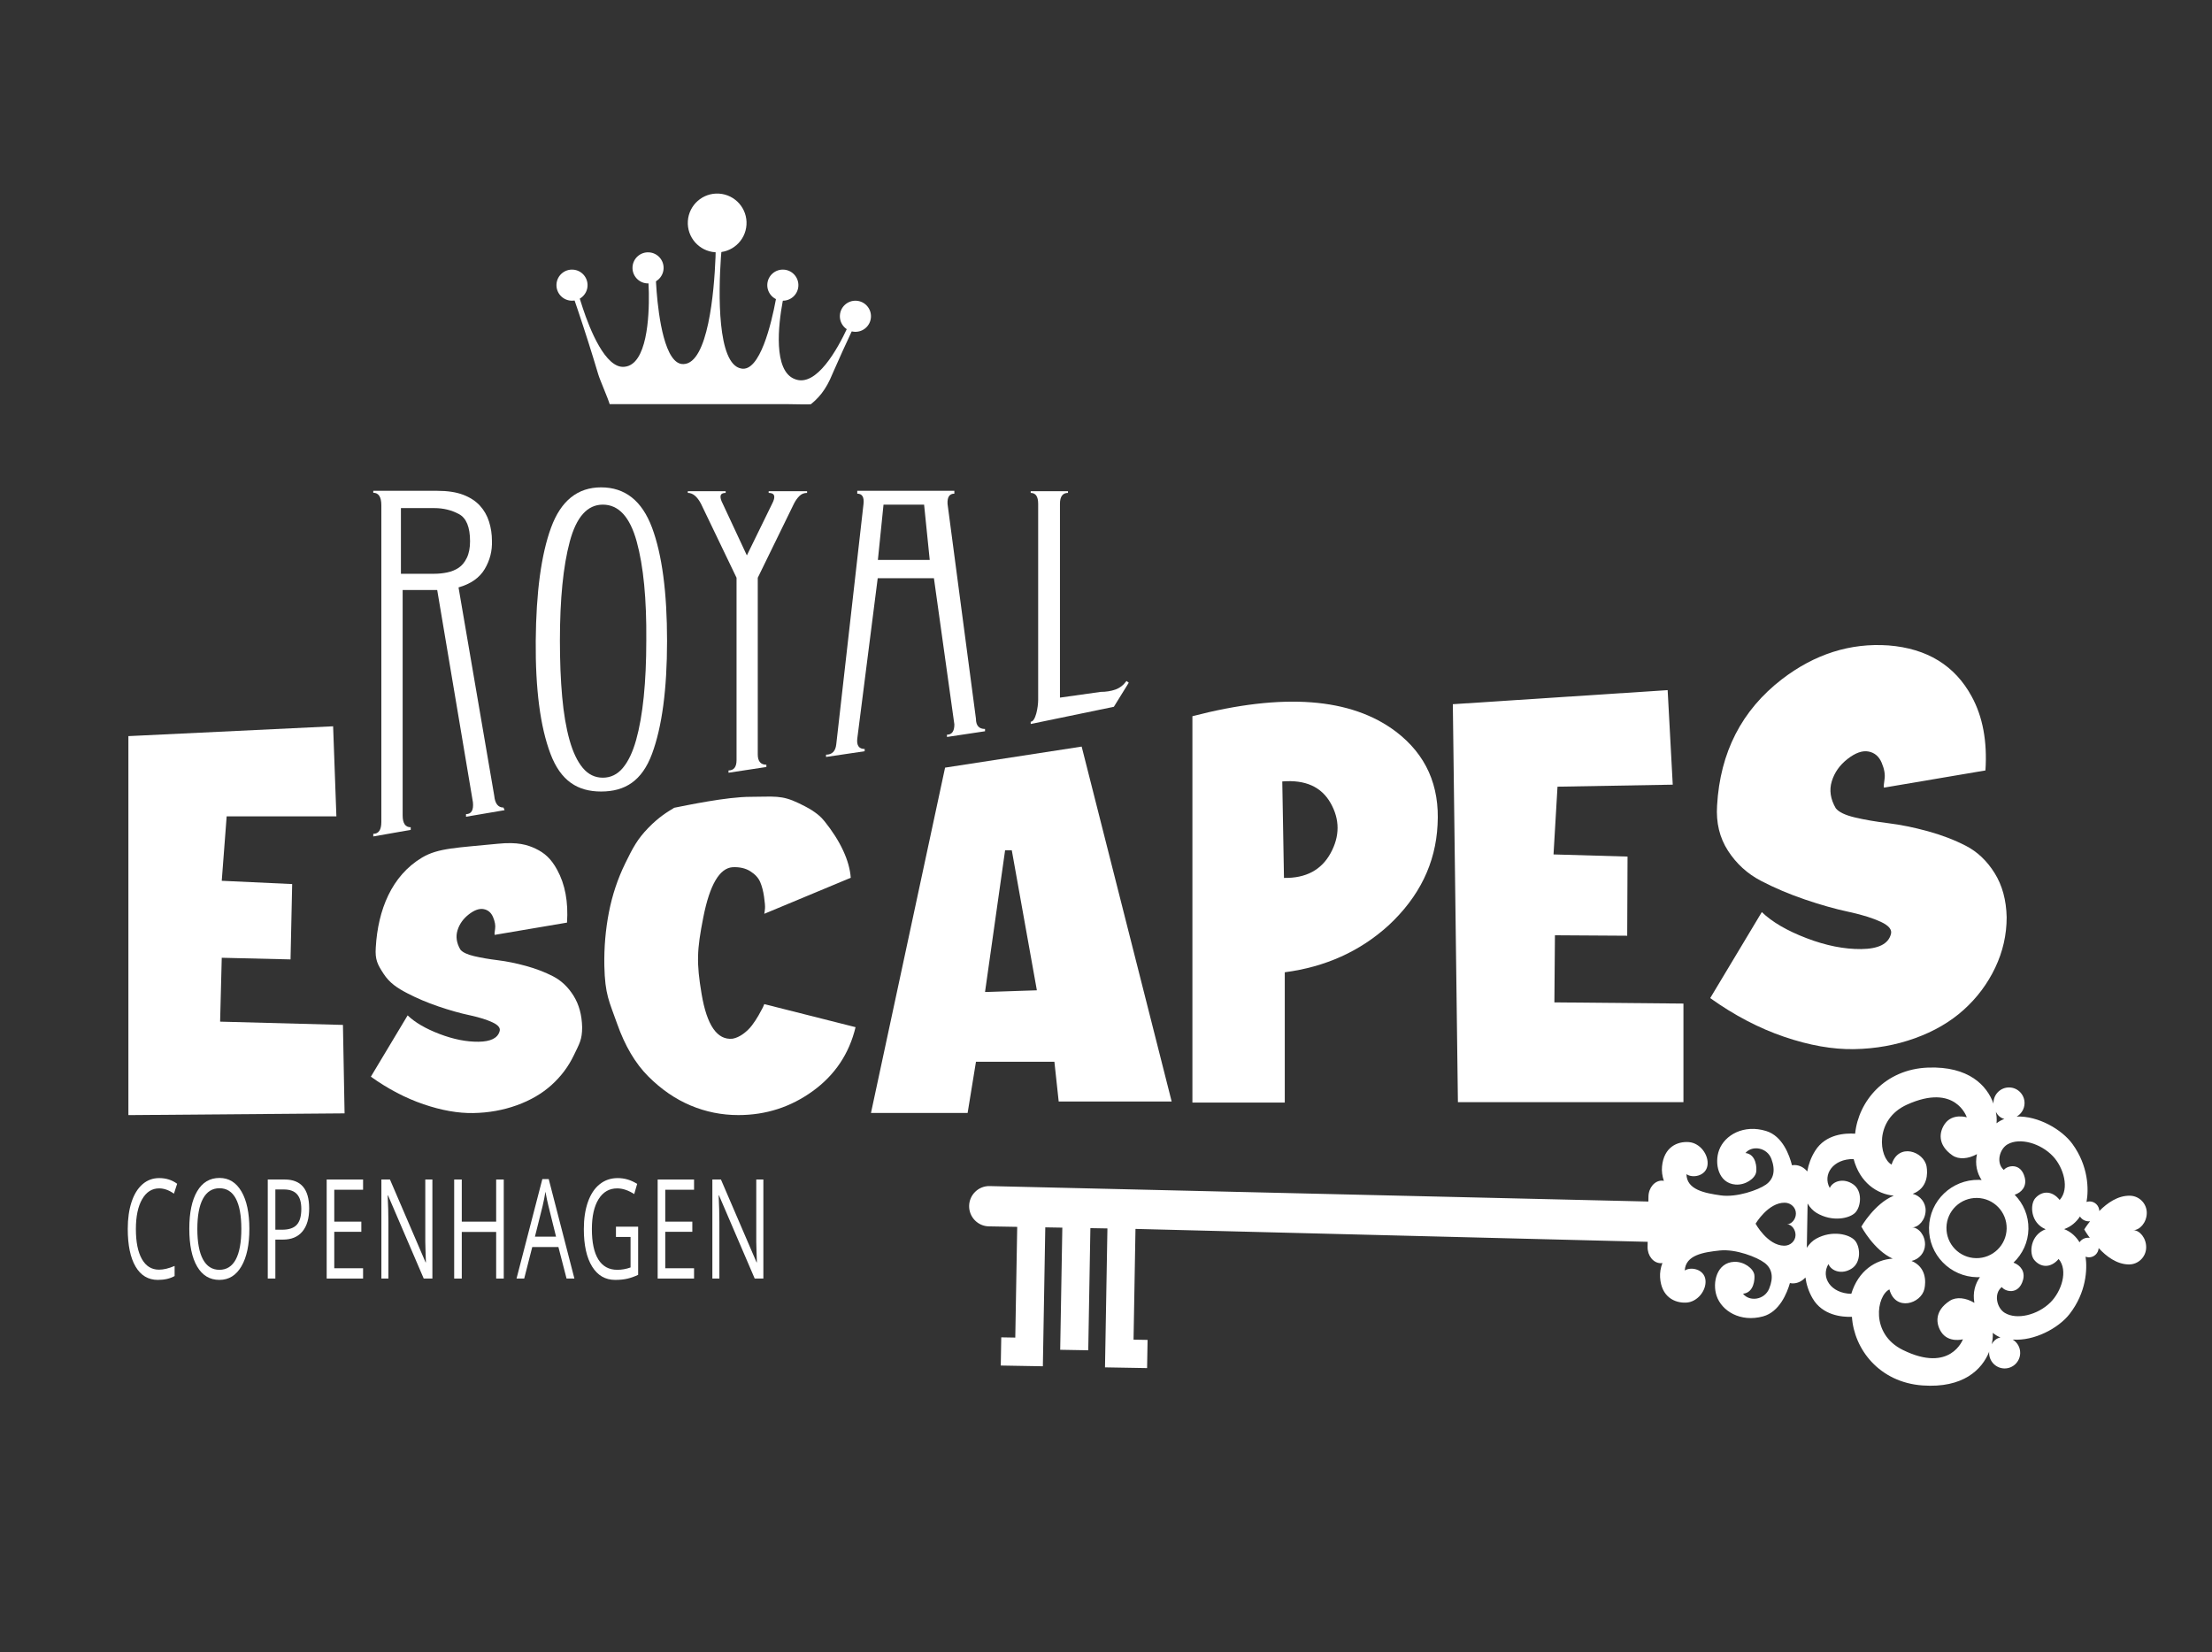 <?xml version="1.0" encoding="UTF-8"?><svg id="Layer_1" xmlns="http://www.w3.org/2000/svg" viewBox="0 0 640 478"><rect x="0" y="0" width="640" height="478" fill="#333333" stroke="none"/><defs><style>.cls-1,.cls-2{fill:#fff;}.cls-2{fill-rule:evenodd;}.cls-3{isolation:isolate;}</style></defs><g id="Royal-Escapes"><g id="Sort"><path id="r" class="cls-1" d="m118.833,240.099v-.76c-1.556,0-2.333-1.141-2.333-3.422v-65.209h10l10.333,61.407c.222,2.281-.444,3.422-2,3.422v.76l11.167-1.901-.333-.76c-1.556,0-2.444-1.141-2.667-3.422l-10.333-60.266c3.556-1.014,6.083-2.788,7.583-5.323s2.194-5.26,2.083-8.175c0-1.901-.278-3.739-.833-5.513s-1.444-3.327-2.667-4.658c-1.222-1.331-2.833-2.376-4.833-3.137-2-.76-4.5-1.141-7.5-1.141h-18.5v.57c1.556,0,2.333,1.204,2.333,3.612v91.635c0,2.281-.778,3.422-2.333,3.422v.76l10.833-1.901Zm6.828-74.099h-9.661v-19h9.661c2.599,0,4.972.576,7.119,1.727,2.147,1.152,3.22,3.774,3.22,7.869,0,1.919-.311,3.519-.932,4.798-.621,1.279-1.412,2.239-2.373,2.879s-2.062,1.088-3.305,1.343c-1.243.256-2.486.384-3.729.384h0Z"/><path id="o" class="cls-1" d="m173.919,229c6.918,0,11.828-3.077,14.729-10.896,2.901-7.819,4.352-18.715,4.352-32.688,0-14.084-1.451-25.008-4.352-32.771-2.901-7.763-7.811-11.645-14.729-11.645-6.807,0-11.632,3.882-14.478,11.645-2.845,7.763-4.324,18.687-4.435,32.771-.112,13.974,1.311,24.87,4.268,32.688s7.839,10.896,14.645,10.896Zm.495-4c-2.287,0-4.22-.944-5.799-2.833-1.579-1.889-2.858-4.583-3.839-8.083s-1.688-7.667-2.123-12.5c-.436-4.833-.653-10.25-.653-16.25,0-12,.953-21.556,2.858-28.667,1.906-7.111,5.091-10.667,9.556-10.667,4.574,0,7.84,3.556,9.801,10.667,1.96,7.111,2.886,16.667,2.777,28.667,0,6-.245,11.417-.735,16.25-.49,4.833-1.225,9-2.205,12.5s-2.26,6.194-3.839,8.083c-1.579,1.889-3.512,2.833-5.799,2.833Z"/><path id="y" class="cls-1" d="m221.734,221.907v-.664c-1.659,0-2.489-.995-2.489-2.986v-51.099l10.452-21.402c.442-.885.968-1.631,1.576-2.24.608-.608,1.355-.912,2.24-.912v-.498h-11.116v.498c1.77,0,2.101,1.051.995,3.152l-7.3,14.932-6.968-14.932c-1.106-2.101-.83-3.152.83-3.152v-.498h-10.95v.498c1.438,0,2.71,1.051,3.816,3.152l10.286,21.402v52.758c0,1.991-.774,2.986-2.323,2.986v.664l10.95-1.659Z"/><path id="a" class="cls-1" d="m250.171,217.348v-.661c-1.643,0-2.355-.991-2.136-2.974l5.914-46.431h16.264l5.914,42.3c0,1.983-.712,2.974-2.136,2.974v.661l11.007-1.652v-.661c-1.752,0-2.629-.991-2.629-2.974l-8.214-62.129c-.11-1.983.548-2.974,1.971-2.974v-.826h-28.093v.826c1.424,0,2.026.991,1.807,2.974l-7.886,69.564c-.219,1.983-1.205,2.974-2.957,2.974v.661l11.171-1.652Zm18.829-55.348h-15l1.63-16h11.739l1.63,16Z"/><path id="l" class="cls-1" d="m322.273,204.487l4.314-6.968-.664-.498c-.885,1.217-1.963,2.046-3.235,2.489-1.272.442-2.682.664-4.231.664l-11.779,1.659v-56.076c0-2.101.774-3.152,2.323-3.152v-.498h-10.784v.498c1.438,0,2.157,1.051,2.157,3.152v56.74c0,1.991-.719,6.304-2.157,6.304v.664l24.056-4.977Z"/><polygon id="E" class="cls-1" points="99.698 322.115 99.224 296.527 63.685 295.579 64.159 277.099 84.061 277.572 84.535 255.775 64.159 254.828 65.581 236.189 97.329 236.189 96.381 210.127 37.149 212.971 37.149 322.619 99.698 322.115"/><path id="S" class="cls-1" d="m136.553,322.619l.428-.596c4.414-.079,8.592-.828,12.533-2.246,3.941-1.419,7.291-3.37,10.05-5.853,2.759-2.483,4.926-5.38,6.503-8.69s2.365-4.414,2.365-8.04c-.079-3.547-.906-6.582-2.483-9.104-1.576-2.522-3.547-4.394-5.912-5.616s-4.986-2.227-7.863-3.015c-2.877-.788-5.596-1.34-8.158-1.655-2.562-.315-4.848-.709-6.858-1.182-2.01-.473-3.33-1.104-3.961-1.892-1.104-1.892-1.379-3.744-.828-5.557.552-1.813,1.636-3.35,3.251-4.611,1.616-1.261,3.054-1.774,4.316-1.537,1.261.236,2.168,1.005,2.719,2.306.552,1.301.749,2.443.591,3.429-.158.985-.197,1.557-.118,1.714l20.927-3.547c.394-5.991-.552-11.075-2.838-15.252-1.791-3.297-3.681-4.906-6.219-6.125-2.378-1.141-5.263-2.014-10.925-1.442-11.705,1.182-17.262,1.182-21.992,4.02-8.744,5.247-12.73,15.055-13.36,26.012-.236,3.547.512,4.887,2.246,7.567,1.734,2.68,4,4.158,6.798,5.616,2.798,1.458,5.813,2.739,9.045,3.843,3.232,1.104,6.227,1.951,8.986,2.542l.39.085c2.579.572,4.676,1.233,6.29,1.984,1.695.788,2.384,1.655,2.069,2.601-.552,1.971-2.581,2.976-6.089,3.015-3.508.039-7.271-.709-11.291-2.246s-7.094-3.33-9.222-5.38l-10.641,17.735c4.966,3.547,10.05,6.207,15.252,7.981,5.202,1.774,10.011,2.621,14.425,2.542l-.428.596Z"/><path id="C" class="cls-1" d="m213.63,322.612c7.968,0,15.149-2.316,21.542-6.949,6.393-4.633,10.516-10.794,12.369-18.485l-26.407-6.671-.417.973c-.278.556-.695,1.32-1.251,2.293-.556.973-1.181,1.923-1.876,2.849-.695.927-1.552,1.76-2.571,2.502-1.019.741-2.038,1.205-3.058,1.39-4.447.463-7.436-3.845-8.964-12.925-1.529-9.08-1.367-12.763.486-22.168,1.853-9.404,4.679-14.246,8.478-14.524,2.038-.093,3.753.301,5.142,1.181,1.39.88,2.34,1.923,2.849,3.127s.88,2.617,1.112,4.239c.232,1.621.324,2.733.278,3.336-.046.602-.116,1.135-.208,1.598l25.017-10.424c-.185-2.502-.927-5.142-2.224-7.922s-3.081-5.582-5.351-8.408c-1.08-1.345-1.995-2.028-2.85-2.643-.943-.677-1.887-1.271-4.568-2.573-5.115-2.483-7.217-1.872-14.054-1.872s-18.342,2.44-22.018,3.161c-1.909,1.169-4.319,2.538-7.516,5.828-3.197,3.289-4.494,5.813-6.671,10.26-2.177,4.447-3.753,9.173-4.725,14.176-.973,5.003-1.413,10.146-1.32,15.427.185,8.432,1.413,10.308,3.683,16.747,2.27,6.44,5.281,11.536,9.034,15.288,3.753,3.753,7.829,6.555,12.23,8.408,4.401,1.853,9.011,2.78,13.829,2.78Z"/><path id="A" class="cls-1" d="m306.315,318.687h32.685l-26.042-102.688-39.518,6.091-21.44,99.909h27.963l2.414-14.816h22.692l1.245,11.504Zm-21.315-31.688l5.806-41h1.935l7.258,40.514-15,.486Z"/><path id="P" class="cls-1" d="m371.723,319v-37.704c11.767-1.543,21.774-6.064,30.022-13.56,8.908-8.269,13.636-17.97,14.186-29.105.66-11.355-3.354-20.341-12.042-26.955-12.976-9.812-32.606-11.3-58.889-4.465v111.79h26.723Zm.125-65l-.356-.004-.491-27.91c6.656-.55,11.321,1.541,13.995,6.276,2.673,4.734,2.673,9.551,0,14.451-2.673,4.899-7.175,7.294-13.504,7.184l.356.004Z"/><polygon id="E-2" class="cls-1" points="487.073 318.868 487.073 290.35 449.733 290.006 449.891 270.59 470.801 270.722 470.899 247.822 449.483 247.2 450.634 227.6 483.977 227.018 482.504 199.665 420.35 203.737 421.819 318.868 487.073 318.868"/><path id="S-2" class="cls-1" d="m535.858,303.54l.601-.007c6.194-.111,12.056-1.161,17.586-3.152,5.53-1.991,10.231-4.728,14.102-8.212s6.913-7.549,9.125-12.194,3.318-9.512,3.318-14.6c-.111-4.977-1.272-9.235-3.484-12.775-2.212-3.539-4.977-6.166-8.295-7.881-3.318-1.714-6.996-3.125-11.033-4.231-4.037-1.106-7.853-1.88-11.448-2.323-3.595-.442-6.802-.995-9.623-1.659-2.82-.664-4.673-1.548-5.558-2.655-1.548-2.655-1.936-5.254-1.161-7.798.774-2.544,2.295-4.701,4.562-6.47,2.267-1.77,4.286-2.489,6.056-2.157s3.042,1.41,3.816,3.235c.774,1.825,1.051,3.429.83,4.811-.221,1.383-.276,2.184-.166,2.406h0l29.365-4.977c.553-8.406-.774-15.54-3.982-21.402-4.867-8.959-12.885-13.881-24.057-14.766-11.06-.774-21.347,2.489-30.859,9.789-11.613,8.959-17.863,21.125-18.747,36.499-.332,4.977.719,9.346,3.152,13.107,2.433,3.761,5.613,6.664,9.54,8.71,3.926,2.046,8.157,3.844,12.692,5.392,4.535,1.548,8.738,2.737,12.609,3.567l.548.119c3.619.803,6.561,1.731,8.826,2.784,2.378,1.106,3.346,2.323,2.903,3.65-.774,2.765-3.622,4.175-8.544,4.231-4.922.055-10.203-.995-15.844-3.152-5.641-2.157-9.954-4.673-12.941-7.549h0l-14.932,24.886c6.968,4.977,14.102,8.71,21.402,11.199s14.047,3.678,20.241,3.567l-.601.007Z"/><path id="Fill-19" class="cls-2" d="m507.945,354.039s3.636-6.158,8.461-6.074c1.8.031,3.235,1.45,3.205,3.169-.03,1.717-1.351,3.085-2.559,3.064,1.225.021,2.48,1.437,2.45,3.155-.03,1.717-1.513,3.084-3.313,3.053-4.825-.084-8.244-6.367-8.244-6.367Zm28.851-3.216c1.652-1.719,2.171-6.224-.594-8.167-2.763-1.94-5.875-.974-6.794,1.047-2.161-3.894.965-8.471,6.908-8.365,1.809,6.801,6.752,10.14,11.608,10.588-5.539,2.277-9.376,8.947-9.376,8.947,0,0,3.603,6.803,9.058,9.272-4.868.275-9.927,3.441-11.97,10.175-5.943-.102-8.908-4.785-6.612-8.601.847,2.053,3.924,3.128,6.753,1.284,2.831-1.843,2.47-6.365.879-8.139-1.589-1.777-6.576-3.03-11.188-.488-1.075.595-1.982,1.509-2.697,2.635l.224-12.817c.676,1.15,1.55,2.095,2.603,2.725,4.52,2.701,9.548,1.623,11.198-.095Zm14.969-31.24c14.066-6.348,17.287,3.673,17.287,3.673,0,0-4.099-1.274-6.333,1.865-1.614,2.269-2.287,6.031,2.166,9.141,1.824,1.275,4.617,1.044,7.11-.352-.641,3.014.074,5.539,1.346,7.494-.266-.019-.53-.048-.8-.053-7.827-.137-14.281,6.057-14.417,13.838-.136,7.779,6.099,14.196,13.926,14.332.27.005.535-.016.802-.026-1.34,1.91-2.142,4.408-1.607,7.442-2.443-1.483-5.225-1.813-7.093-.602-4.559,2.957-4.018,6.738-2.484,9.062,2.124,3.217,6.264,2.085,6.264,2.085,0,0-3.568,9.904-17.405,3.069-9.441-4.667-7.578-15.647-3.863-17.508,1.728,6.487,9.185,4.16,10.132-.158.432-1.964.607-6.263-3.725-8.073,2.196-.484,3.859-2.39,3.9-4.712.048-2.725-1.871-4.967-3.745-5,1.848.032,3.869-2.138,3.917-4.864.041-2.322-1.555-4.283-3.733-4.843,4.392-1.659,4.367-5.963,4.004-7.938-.796-4.349-8.167-6.934-10.12-.515-3.648-1.989-5.126-13.029,4.472-17.359Zm28.16,4.146c-.792.281-1.549.701-2.26,1.252.048-.632.064-1.281.001-1.962-.039-.439-.109-.898-.194-1.36.502,1.05,1.385,1.826,2.453,2.07Zm-8.198,40.275c-4.809-.084-8.641-4.051-8.557-8.861.084-4.809,4.051-8.641,8.861-8.557,4.809.084,8.641,4.051,8.557,8.861s-4.051,8.641-8.861,8.557Zm22.26-29.474c3.056,3.242,4.894,9.399,1.939,12.64-2.306-2.905-5.257-2.573-7.061-.503-1.597,1.83-1.4,7.161,3.008,8.974-4.469,1.656-4.852,6.977-3.32,8.862,1.731,2.131,4.669,2.567,7.075-.259,2.84,3.348.788,9.433-2.379,12.567-3.697,3.662-9.764,5.135-13.214,3.018-2.352-1.44-3.241-5.596-.852-7.465.959,1.355,4.869,2.379,6.124-1.994.709-2.473-.682-4.308-2.741-5.069,2.612-2.478,4.258-5.919,4.325-9.747.067-3.831-1.46-7.324-3.982-9.892,2.084-.689,3.538-2.478,2.916-4.972-1.102-4.413-5.046-3.527-6.051-2.206-2.323-1.951-1.289-6.074,1.112-7.432,3.522-1.992,9.534-.309,13.101,3.478Zm10.326,18.824c.143.003.279-.017.415-.033-1.082,1.363-1.694,2.379-1.694,2.379,0,0,.579,1.037,1.614,2.439-.139-.021-.274-.043-.418-.046-1.081-.019-2.026.513-2.559,1.319-.992-1.635-2.466-3.042-4.446-3.811,2.006-.701,3.527-2.055,4.576-3.654.505.822,1.431,1.388,2.512,1.407Zm-25.521,33.59c-1.077.205-1.986.95-2.524,1.983.1-.46.187-.914.241-1.351.086-.68.093-1.33.067-1.962.693.577,1.434,1.023,2.216,1.33Zm-250.266-31.398l148.196,3.732-.025,1.457c-.045,2.562,1.659,4.692,3.784,4.729.173.003.338-.027.507-.052-.528,1.393-.754,2.81-.674,4.137.337,5.642,4.176,7.462,7.512,7.322,3.29-.135,5.931-3.521,5.623-6.508-.33-3.212-4.281-3.96-5.993-2.777.223-4.512,5.458-5.296,10.107-5.797,4.651-.503,10.845,1.938,12.992,3.578,2.146,1.64,2.682,4.127,1.319,7.455-1.363,3.329-5.722,3.836-7.567,1.472,3.196-.284,3.449-4.274,3.286-5.432-.257-1.85-2.977-3.91-5.831-3.794-5.033.203-6.389,5.975-5.103,9.822,1.47,4.397,6.875,7.746,13.432,5.967,4.79-1.3,6.964-6.785,7.791-9.653.25.049.502.098.762.102,1.445.025,2.763-.642,3.72-1.721.278,2.032.942,4.11,2.079,6.064,2.88,4.947,8.532,5.429,11.378,5.334.617,9.384,7.934,18.95,20.427,19.851,11.711.839,17.23-4.558,19.299-9.814-.009.1-.033.194-.035.296-.044,2.496,1.932,4.554,4.416,4.597,2.482.043,4.53-1.944,4.574-4.44.029-1.654-.843-3.103-2.15-3.912,6.23.476,13.251-3.304,16.415-7.362,4.85-6.221,5.198-12.929,4.655-16.62.292.109.599.181.925.187,1.52.027,2.772-1.161,2.863-2.673,2.197,2.388,5.194,4.672,8.681,4.733,2.749.048,5.015-2.138,5.063-4.884.048-2.748-1.865-5.009-3.734-5.041,1.841.032,3.86-2.156,3.908-4.906.048-2.746-2.14-5.008-4.89-5.056-3.487-.061-6.562,2.117-8.841,4.423-.038-1.51-1.248-2.743-2.768-2.769-.327-.006-.636.058-.931.154.671-3.67.558-10.384-4.072-16.772-3.021-4.163-9.901-8.189-16.145-7.932,1.333-.763,2.253-2.179,2.282-3.833.044-2.494-1.934-4.552-4.416-4.595-2.484-.043-4.53,1.944-4.574,4.438-.002.102.019.199.024.299-1.884-5.326-7.211-10.914-18.944-10.481-12.518.458-20.165,9.767-21.107,19.126-2.841-.194-8.507.091-11.557,4.932-1.205,1.913-1.941,3.968-2.29,5.988-.918-1.112-2.213-1.825-3.657-1.85-.26-.005-.514.037-.765.076-.727-2.893-2.708-8.451-7.45-9.917-6.491-2.009-12.01,1.15-13.632,5.495-1.419,3.798-.266,9.614,4.757,9.993,2.848.215,5.638-1.749,5.96-3.589.203-1.152.09-5.147-3.094-5.544,1.926-2.298,6.265-1.638,7.511,1.737,1.246,3.371.623,5.838-1.578,7.402-2.203,1.566-8.479,3.788-13.109,3.124-4.629-.663-9.833-1.629-9.898-6.148,1.669,1.244,5.644.633,6.086-2.564.412-2.977-2.11-6.45-5.392-6.702-3.329-.255-7.229,1.428-7.763,7.055-.126,1.324.05,2.749.529,4.16-.167-.031-.331-.069-.504-.072-2.126-.037-3.902,2.031-3.947,4.596l-.025,1.455-190.629-4.473c-3.19-.056-5.845,2.522-5.901,5.728-.056,3.204,2.507,5.873,5.698,5.929l8.215.143-.559,32.035-4.057-.071-.142,8.158,12.178.213.702-40.193,4.93.086-.617,35.337,8.119.142.617-35.337,4.93.086-.702,40.193,12.178.213.142-8.158-4.059-.071.559-32.035Z"/><g id="crown-copy"><path id="Fill-1" class="cls-2" d="m246.444,95.837c-1.782,3.797-3.519,7.614-5.205,11.458-.37.83-.737,1.666-1.098,2.501-.448.95-.951,1.883-1.533,2.765-1.079,1.696-2.468,3.155-3.957,4.36-.213.177-4.986,0-7.15,0h-51.108c-.491-1.715-2.794-6.923-3.304-8.627-1.839-6.177-3.788-12.319-5.848-18.428-.409-1.214-.821-2.433-1.24-3.648.531-.107,1.061-.208,1.597-.309.019.007.384,1.325,1.042,3.286,1.958,5.887,6.51,17.558,12.052,16.921,6.516-.614,7.153-14.451,7.039-21.378-.037-2.322-.159-3.866-.173-3.878.736-.04,1.471-.075,2.206-.098,0,.011.05,1.459.223,3.644.549,6.92,2.357,21.246,7.811,20.926,7.059-.231,8.834-20.871,9.223-30.93.125-3.237.106-5.381.074-5.401l1.984.152c-.028.015-.279,2.144-.499,5.374-.69,10.042-1.131,30.773,5.841,32.087,5.447,1.173,8.788-13.15,10.031-19.802.371-1.989.56-3.304.561-3.327.726.141,1.456.288,2.182.44-.029.009-.375,1.358-.765,3.437-1.201,6.456-2.794,19.959,3.549,22.321,6.27,2.516,12.473-9.013,15.125-14.68.838-1.784,1.323-2.985,1.348-2.995.515.182,1.03.364,1.551.551-.522,1.092-1.039,2.182-1.556,3.279Z"/><path id="Fill-3" class="cls-2" d="m230.991,82.787c-.159,2.481-2.297,4.363-4.777,4.204-2.48-.159-4.363-2.298-4.204-4.778.157-2.48,2.297-4.362,4.777-4.203,2.482.159,4.363,2.297,4.204,4.777"/><path id="Fill-3-2" class="cls-2" d="m251.991,91.787c-.159,2.481-2.297,4.363-4.777,4.204s-4.363-2.298-4.204-4.778c.157-2.48,2.297-4.362,4.777-4.203,2.482.159,4.363,2.297,4.204,4.777"/><path id="Fill-8" class="cls-2" d="m191.991,77.787c-.159,2.481-2.298,4.363-4.777,4.204-2.48-.159-4.363-2.298-4.204-4.778.157-2.48,2.297-4.362,4.777-4.203,2.48.159,4.363,2.297,4.204,4.777"/><path id="Fill-10" class="cls-2" d="m169.991,82.787c-.159,2.481-2.298,4.363-4.777,4.204-2.48-.159-4.362-2.298-4.205-4.778.159-2.48,2.298-4.362,4.778-4.203,2.48.159,4.362,2.298,4.203,4.777"/><path id="Fill-12" class="cls-2" d="m215.982,65.042c-.299,4.685-4.34,8.239-9.024,7.94-4.686-.3-8.241-4.34-7.941-9.025.3-4.685,4.34-8.24,9.024-7.94,4.686.3,8.239,4.34,7.941,9.025"/></g></g><g id="copenhagen" class="cls-3"><g class="cls-3"><path class="cls-1" d="m46.036,343.82c-2.076,0-3.715,1.049-4.917,3.146-1.202,2.098-1.803,4.969-1.803,8.614,0,3.75.58,6.646,1.738,8.691,1.158,2.045,2.81,3.067,4.955,3.067,1.318,0,2.821-.359,4.51-1.078v2.92c-1.31.745-2.925,1.117-4.846,1.117-2.782,0-4.93-1.28-6.441-3.841s-2.268-6.2-2.268-10.917c0-2.952.364-5.539,1.092-7.761.728-2.221,1.779-3.933,3.153-5.135s2.991-1.803,4.852-1.803c1.981,0,3.713.549,5.194,1.646l-.93,2.862c-1.43-1.02-2.86-1.529-4.29-1.529Z"/><path class="cls-1" d="m72.15,355.539c0,4.587-.765,8.192-2.293,10.819-1.529,2.626-3.655,3.938-6.377,3.938-2.782,0-4.93-1.29-6.441-3.87s-2.268-6.223-2.268-10.927c0-4.664.758-8.28,2.274-10.848s3.67-3.851,6.461-3.851c2.713,0,4.833,1.307,6.357,3.919,1.525,2.613,2.287,6.22,2.287,10.818Zm-15.054,0c0,3.881.545,6.824,1.635,8.83,1.09,2.005,2.672,3.008,4.749,3.008,2.093,0,3.674-.999,4.742-2.998,1.068-2,1.603-4.945,1.603-8.84,0-3.854-.532-6.777-1.596-8.77-1.064-1.993-2.639-2.989-4.723-2.989s-3.685,1.003-4.774,3.009-1.635,4.922-1.635,8.75Z"/><path class="cls-1" d="m89.453,349.601c0,2.901-.653,5.132-1.958,6.693-1.305,1.562-3.172,2.342-5.602,2.342h-2.223v11.27h-2.197v-28.653h4.897c4.721,0,7.081,2.783,7.081,8.349Zm-9.782,6.174h1.977c1.947,0,3.355-.477,4.225-1.431.87-.953,1.305-2.482,1.305-4.586,0-1.895-.409-3.306-1.228-4.233s-2.093-1.392-3.825-1.392h-2.455v11.642Z"/><path class="cls-1" d="m105.049,369.906h-10.531v-28.653h10.531v2.96h-8.334v9.23h7.831v2.939h-7.831v10.545h8.334v2.979Z"/><path class="cls-1" d="m125.104,369.906h-2.507l-10.324-24.048h-.104c.138,2.822.207,5.409.207,7.762v16.286h-2.029v-28.653h2.481l10.298,23.949h.104c-.017-.353-.056-1.485-.116-3.4-.061-1.913-.082-3.282-.064-4.105v-16.443h2.054v28.653Z"/><path class="cls-1" d="m145.753,369.906h-2.197v-13.483h-9.95v13.483h-2.197v-28.653h2.197v12.19h9.95v-12.19h2.197v28.653Z"/><path class="cls-1" d="m163.92,369.906l-2.352-9.113h-7.572l-2.326,9.113h-2.223l7.469-28.771h1.848l7.43,28.771h-2.274Zm-3.037-12.112l-2.197-8.878c-.284-1.123-.577-2.502-.878-4.135-.189,1.254-.461,2.633-.814,4.135l-2.223,8.878h6.112Z"/><path class="cls-1" d="m178.212,354.893h6.422v13.935c-.999.483-2.016.85-3.049,1.098s-2.231.372-3.592.372c-2.86,0-5.087-1.29-6.68-3.87-1.594-2.58-2.391-6.196-2.391-10.848,0-2.979.394-5.589,1.182-7.83.789-2.24,1.923-3.952,3.405-5.135,1.482-1.183,3.218-1.773,5.208-1.773,2.016,0,3.894.562,5.634,1.686l-.853,2.939c-1.706-1.098-3.347-1.646-4.923-1.646-2.3,0-4.096,1.039-5.388,3.116s-1.938,4.959-1.938,8.644c0,3.867.623,6.8,1.867,8.8,1.245,1.999,3.073,2.998,5.485,2.998,1.309,0,2.588-.229,3.838-.686v-8.819h-4.226v-2.979Z"/><path class="cls-1" d="m200.812,369.906h-10.531v-28.653h10.531v2.96h-8.334v9.23h7.831v2.939h-7.831v10.545h8.334v2.979Z"/><path class="cls-1" d="m220.866,369.906h-2.507l-10.324-24.048h-.104c.138,2.822.207,5.409.207,7.762v16.286h-2.029v-28.653h2.481l10.298,23.949h.104c-.017-.353-.056-1.485-.116-3.4-.061-1.913-.082-3.282-.064-4.105v-16.443h2.054v28.653Z"/></g></g></g></svg>